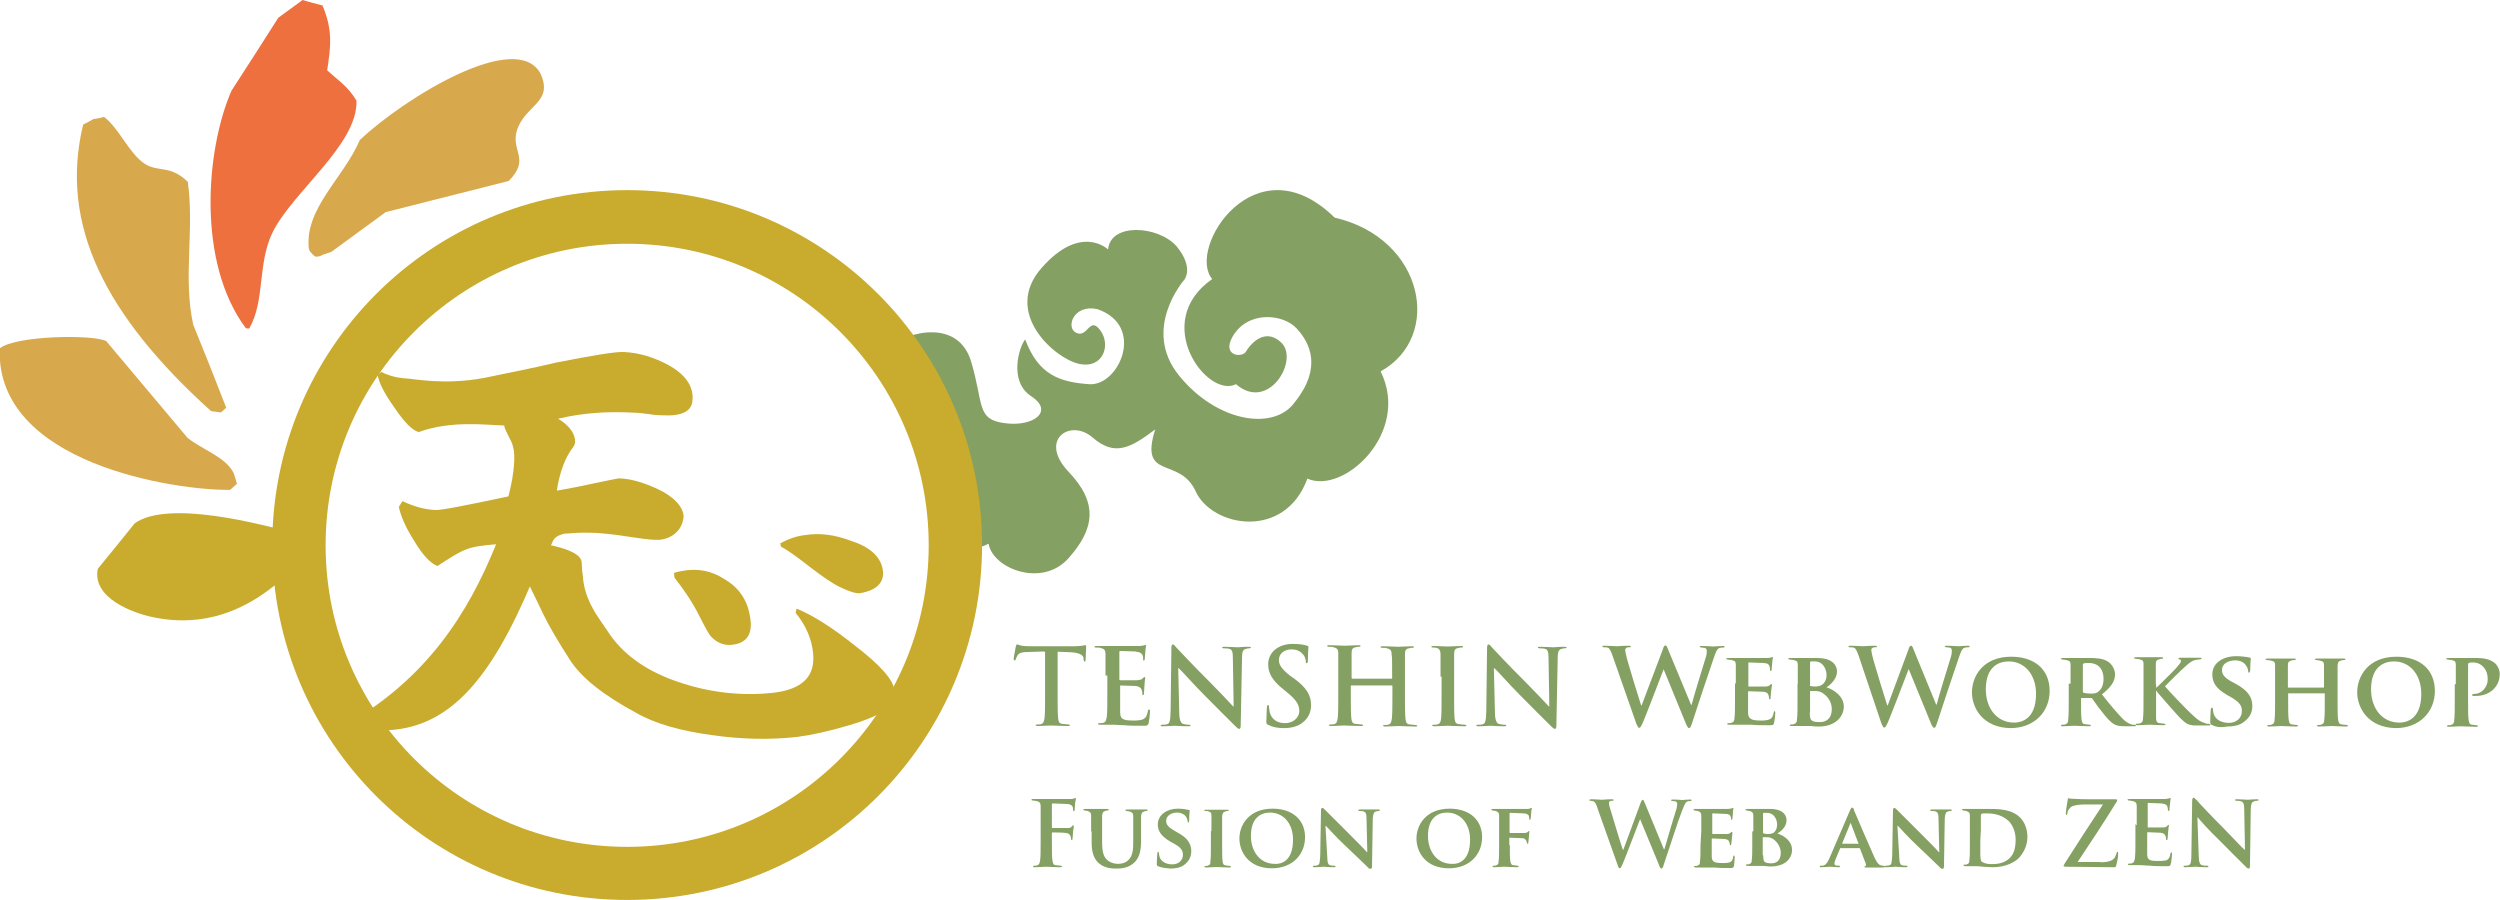 <?xml version="1.0" encoding="utf-8"?>
<!-- Generator: Adobe Illustrator 18.1.1, SVG Export Plug-In . SVG Version: 6.00 Build 0)  -->
<svg version="1.1" id="レイヤー_1" xmlns="http://www.w3.org/2000/svg" xmlns:xlink="http://www.w3.org/1999/xlink" x="0px"
	 y="0px" width="955.9px" height="344.3px" viewBox="5.2 44.7 955.9 344.3" enable-background="new 5.2 44.7 955.9 344.3"
	 xml:space="preserve">
<g>
	<path fill="#85A063" d="M404.4,293.8l-6.1,0.2c-2.3,0-3.3,0.3-4,1.2c-0.3,0.7-0.7,1.2-0.7,1.5s-0.2,0.5-0.5,0.5s-0.3-0.2-0.3-0.7
		c0-0.7,0.8-4.3,0.8-4.6c0.2-0.5,0.2-0.8,0.5-0.8s0.7,0.3,1.8,0.5c1.2,0.2,2.8,0.2,4.1,0.2h16.2c1.3,0,2.1-0.2,2.8-0.2
		c0.7-0.2,1-0.2,1.2-0.2c0.3,0,0.3,0.2,0.3,0.8c0,0.8-0.2,3.6-0.2,4.8c0,0.3-0.2,0.7-0.3,0.7c-0.3,0-0.3-0.2-0.5-0.8v-0.5
		c0-1-1.2-2.1-4.8-2.3l-5.1-0.2v16.7c0,3.8,0,6.9,0.2,8.8c0.2,1.2,0.3,2,1.7,2.1c0.5,0,1.5,0.2,2.1,0.2c0.5,0,0.7,0.2,0.7,0.3
		c0,0.3-0.3,0.3-0.8,0.3c-2.6,0-5.3-0.2-6.4-0.2c-1,0-3.5,0.2-5.1,0.2c-0.5,0-0.8-0.2-0.8-0.3c0-0.2,0.2-0.3,0.7-0.3
		c0.7,0,1.2,0,1.5-0.2c0.8-0.2,1-1,1.2-2.3c0.2-1.7,0.2-5,0.2-8.8v-16.5H404.4z"/>
	<path fill="#85A063" d="M427.9,303.4c0-6.3,0-7.3,0-8.6c0-1.3-0.3-2-1.8-2.3c-0.3-0.2-1-0.2-1.7-0.2c-0.5,0-0.7,0-0.7-0.3
		c0-0.3,0.3-0.3,0.8-0.3c1.2,0,2.3,0,3.3,0c1,0,2,0,2.6,0c1.3,0,9.4,0,10.3,0s1.5-0.2,1.8-0.2c0.2,0,0.5-0.2,0.7-0.2
		c0.2,0,0.2,0.2,0.2,0.3c0,0.3-0.2,0.8-0.3,2.6c0,0.3-0.2,2.1-0.2,2.6c0,0.2-0.2,0.5-0.3,0.5c-0.3,0-0.3-0.2-0.3-0.5
		c0-0.3,0-1-0.2-1.5c-0.3-0.7-0.7-1.2-2.8-1.5c-0.7,0-5-0.2-5.8-0.2c-0.2,0-0.3,0.2-0.3,0.3v10.4c0,0.3,0,0.5,0.3,0.5
		c0.8,0,5.6,0,6.6,0c1-0.2,1.7-0.2,2-0.7c0.3-0.3,0.5-0.5,0.7-0.5c0.2,0,0.3,0,0.3,0.3c0,0.2-0.2,0.8-0.3,3c0,0.8-0.2,2.5-0.2,2.8
		s0,0.8-0.3,0.8s-0.3-0.2-0.3-0.3c0-0.3,0-1-0.2-1.5c-0.2-0.8-0.8-1.5-2.3-1.7c-0.8,0-4.8-0.2-5.8-0.2c-0.2,0-0.2,0.2-0.2,0.3v3.3
		c0,1.3,0,5.1,0,6.3c0,2.8,0.7,3.5,5,3.5c1,0,2.8,0,3.8-0.5c1-0.5,1.5-1.3,1.8-3c0-0.5,0.2-0.7,0.5-0.7s0.3,0.3,0.3,0.7
		c0,1-0.3,3.6-0.5,4.5c-0.3,1-0.7,1-2.1,1c-3.1,0-5.3,0-7.1-0.2c-1.8,0-3-0.2-4.3-0.2c-0.5,0-1.3,0-2.3,0s-2,0-2.8,0
		c-0.5,0-0.8-0.2-0.8-0.3c0-0.2,0.2-0.3,0.7-0.3c0.7,0,1.2,0,1.5-0.2c0.8-0.2,1-1,1.2-2.3c0.2-1.7,0.2-5,0.2-8.8v-6.9H427.9z"/>
	<path fill="#85A063" d="M456.1,317c0,3.1,0.7,4.3,1.5,4.5c0.7,0.2,1.5,0.3,2.1,0.3c0.5,0,0.7,0,0.7,0.3c0,0.3-0.3,0.3-1,0.3
		c-2.6,0-4.3-0.2-5.1-0.2c-0.3,0-2.3,0.2-4.5,0.2c-0.5,0-0.8,0-0.8-0.3c0-0.2,0.2-0.3,0.7-0.3c0.5,0,1.3,0,1.8-0.2
		c1-0.3,1.2-1.5,1.3-5.1l0.3-24.1c0-0.8,0.2-1.3,0.5-1.3c0.5,0,0.8,0.5,1.5,1.3c0.5,0.5,6.8,7.3,12.7,13.1c2.8,2.8,8.3,8.6,8.9,9.3
		h0.2l-0.3-18.4c0-2.5-0.3-3.3-1.3-3.6c-0.7-0.2-1.7-0.2-2.1-0.2c-0.5,0-0.7-0.2-0.7-0.3c0-0.3,0.5-0.3,1-0.3c2.1,0,4.1,0.2,5,0.2
		c0.5,0,2-0.2,4-0.2c0.5,0,1,0,1,0.3c0,0.2-0.2,0.3-0.7,0.3c-0.3,0-0.7,0-1.2,0.2c-1.2,0.3-1.5,1.2-1.5,3.5l-0.5,25.8
		c0,0.8-0.2,1.3-0.5,1.3c-0.5,0-1-0.5-1.3-0.8c-2.6-2.5-7.8-7.8-12.1-12.1c-4.5-4.5-8.9-9.6-9.8-10.3h-0.2L456.1,317z"/>
	<path fill="#85A063" d="M490.2,321.9c-0.7-0.3-0.8-0.5-0.8-1.3c0-2.3,0.2-4.6,0.2-5.3c0-0.7,0.2-1,0.5-1s0.3,0.3,0.3,0.7
		c0,0.5,0.2,1.3,0.3,2.1c0.8,3,3.3,4.1,5.8,4.1c3.6,0,5.5-2.5,5.5-4.6c0-2-0.7-3.8-4-6.6l-1.8-1.5c-4.5-3.5-6.1-6.4-6.1-9.8
		c0-4.5,3.8-7.8,9.4-7.8c2.6,0,4.3,0.3,5.5,0.7c0.3,0,0.5,0.2,0.5,0.5c0,0.5-0.2,1.7-0.2,5c0,0.8-0.2,1.2-0.5,1.2
		c-0.3,0-0.3-0.2-0.3-0.7c0-0.3-0.2-1.7-1-2.6c-0.7-0.8-1.8-2-4.5-2c-3,0-4.8,1.8-4.8,4.1c0,1.8,1,3.3,4.3,6l1.2,0.8
		c5,3.6,6.8,6.6,6.8,10.4c0,2.3-0.8,5.1-3.8,7.1c-2,1.3-4.3,1.7-6.4,1.7C493.8,323.1,492,322.8,490.2,321.9z"/>
	<path fill="#85A063" d="M537.3,304.6c0.2,0,0.2,0,0.2-0.3v-0.8c0-6.3,0-7.3-0.2-8.6c0-1.3-0.3-2-1.8-2.3c-0.3-0.2-1-0.2-1.7-0.2
		c-0.5,0-0.7,0-0.7-0.3c0-0.3,0.3-0.3,0.8-0.3c2.1,0,4.8,0.2,6,0.2c1,0,3.6-0.2,5.1-0.2c0.5,0,0.8,0,0.8,0.3c0,0.3-0.2,0.3-0.7,0.3
		c-0.3,0-0.7,0-1.2,0.2c-1.2,0.2-1.5,0.8-1.5,2.3c0,1.3,0,2.5,0,8.6v7.3c0,3.8,0,6.9,0.2,8.8c0.2,1.2,0.3,2,1.7,2.1
		c0.5,0,1.5,0.2,2.1,0.2c0.5,0,0.7,0.2,0.7,0.3c0,0.3-0.3,0.3-0.8,0.3c-2.6,0-5.3-0.2-6.4-0.2c-1,0-3.5,0.2-5.1,0.2
		c-0.5,0-0.8-0.2-0.8-0.3s0.2-0.3,0.7-0.3c0.7,0,1.2,0,1.5-0.2c0.8-0.2,1-1,1.2-2.3c0.2-1.7,0.2-5,0.2-8.8v-3.6
		c0-0.2-0.2-0.2-0.2-0.2h-15.5c-0.2,0-0.2,0-0.2,0.2v3.6c0,3.8,0,6.9,0.2,8.8c0.2,1.2,0.3,2,1.7,2.1c0.5,0,1.5,0.2,2.1,0.2
		c0.5,0,0.7,0.2,0.7,0.3c0,0.3-0.3,0.3-0.8,0.3c-2.6,0-5.3-0.2-6.4-0.2c-1,0-3.5,0.2-5.1,0.2c-0.5,0-0.8-0.2-0.8-0.3
		c0-0.2,0.2-0.3,0.7-0.3c0.7,0,1.2,0,1.5-0.2c0.8-0.2,1-1,1.2-2.3c0.2-1.7,0.2-5,0.2-8.8v-7.3c0-6.3,0-7.3,0-8.6
		c0-1.3-0.3-2-1.8-2.3c-0.3-0.2-1-0.2-1.7-0.2c-0.5,0-0.7,0-0.7-0.3s0.3-0.3,0.8-0.3c2.1,0,4.8,0.2,6,0.2c1,0,3.6-0.2,5.1-0.2
		c0.5,0,0.8,0,0.8,0.3s-0.2,0.3-0.7,0.3c-0.3,0-0.7,0-1.2,0.2c-1.2,0.2-1.5,0.8-1.5,2.3c0,1.3,0,2.5,0,8.6v0.8
		c0,0.2,0.2,0.3,0.2,0.3h15.4V304.6z"/>
	<path fill="#85A063" d="M556,303.4c0-6.3,0-7.3,0-8.6c0-1.3-0.5-2.1-1.3-2.3c-0.5-0.2-1-0.2-1.5-0.2c-0.3,0-0.7,0-0.7-0.3
		c0-0.2,0.3-0.3,1-0.3c1.5,0,4.1,0.2,5.3,0.2c1,0,3.5-0.2,5-0.2c0.5,0,0.8,0,0.8,0.3c0,0.3-0.2,0.3-0.7,0.3c-0.5,0-0.7,0-1.2,0.2
		c-1.2,0.2-1.5,0.8-1.5,2.3c0,1.3,0,2.5,0,8.6v7.3c0,4,0,7.3,0.2,8.9c0.2,1.2,0.3,1.8,1.7,2c0.5,0,1.5,0.2,2.1,0.2
		c0.5,0,0.7,0.2,0.7,0.3c0,0.3-0.3,0.3-0.8,0.3c-2.6,0-5.3-0.2-6.4-0.2c-1,0-3.5,0.2-5.1,0.2c-0.5,0-0.8-0.2-0.8-0.3
		c0-0.2,0.2-0.3,0.7-0.3c0.7,0,1.2,0,1.5-0.2c0.8-0.2,1-0.8,1.2-2c0.2-1.7,0.2-5,0.2-8.9v-7.3H556z"/>
	<path fill="#85A063" d="M576.8,317c0,3.1,0.7,4.3,1.5,4.5c0.7,0.2,1.5,0.3,2.1,0.3c0.5,0,0.7,0,0.7,0.3c0,0.3-0.3,0.3-1,0.3
		c-2.6,0-4.3-0.2-5.1-0.2c-0.3,0-2.3,0.2-4.5,0.2c-0.5,0-0.8,0-0.8-0.3c0-0.2,0.2-0.3,0.7-0.3c0.5,0,1.3,0,1.8-0.2
		c1-0.3,1.2-1.5,1.3-5.1l0.3-24.1c0-0.8,0.2-1.3,0.5-1.3c0.5,0,0.8,0.5,1.5,1.3c0.5,0.5,6.8,7.3,12.7,13.1c2.8,2.8,8.3,8.6,8.9,9.3
		h0.2l-0.3-18.4c0-2.5-0.3-3.3-1.3-3.6c-0.7-0.2-1.7-0.2-2.1-0.2s-0.7-0.2-0.7-0.3c0-0.3,0.5-0.3,1-0.3c2.1,0,4.1,0.2,5,0.2
		c0.5,0,2-0.2,4-0.2c0.5,0,1,0,1,0.3c0,0.2-0.2,0.3-0.7,0.3c-0.3,0-0.7,0-1.2,0.2c-1.2,0.3-1.5,1.2-1.5,3.5l-0.5,25.8
		c0,0.8-0.2,1.3-0.5,1.3c-0.5,0-1-0.5-1.3-0.8c-2.6-2.5-7.8-7.8-12.1-12.1c-4.5-4.5-8.9-9.6-9.8-10.3h-0.2L576.8,317z"/>
	<path fill="#85A063" d="M621.8,295.5c-0.5-1.5-1-2.5-1.5-3c-0.5-0.3-1.3-0.3-1.7-0.3c-0.3,0-0.7,0-0.7-0.3s0.3-0.3,0.8-0.3
		c2.1,0,4.3,0.2,4.8,0.2c0.3,0,2.1-0.2,4.5-0.2c0.5,0,0.8,0.2,0.8,0.3c0,0.3-0.3,0.3-0.7,0.3s-0.7,0-1,0.2c-0.3,0.2-0.5,0.5-0.5,0.8
		c0,0.5,0.3,2,0.8,3.8c0.7,2.6,4.5,15,5.3,17.4h0.2L641,293c0.3-1.2,0.7-1.5,1-1.5c0.5,0,0.7,0.7,1.2,2l8.6,20.7h0.2
		c0.7-2.8,4-13.6,5.5-18.4c0.3-1,0.3-1.8,0.3-2.3c0-0.7-0.3-1.2-2-1.2c-0.3,0-0.7-0.2-0.7-0.3c0-0.3,0.3-0.3,1-0.3
		c2.1,0,3.8,0.2,4.3,0.2c0.3,0,2-0.2,3.5-0.2c0.5,0,0.7,0,0.7,0.3s-0.2,0.3-0.5,0.3s-1,0-1.5,0.2c-1,0.3-1.5,2-2.3,4.3
		c-1.8,5.1-6.1,18.2-8.1,24.3c-0.5,1.5-0.7,2-1.2,2c-0.3,0-0.7-0.5-1.3-2l-8.4-20.5l0,0c-0.8,2.1-6.3,16.5-7.9,20.3
		c-0.8,1.7-1,2.1-1.5,2.1c-0.3,0-0.5-0.5-1-1.5L621.8,295.5z"/>
	<path fill="#85A063" d="M668.9,306.2c0-5.3,0-6.3,0-7.3c0-1.2-0.3-1.5-1.5-1.8c-0.3,0-0.8-0.2-1.5-0.2c-0.3,0-0.7-0.2-0.7-0.3
		c0-0.2,0.3-0.3,0.8-0.3c1.8,0,4.1,0,5.1,0c1.2,0,9.1,0,9.8,0s1.2-0.2,1.5-0.2c0.2,0,0.3-0.2,0.5-0.2c0.2,0,0.2,0.2,0.2,0.3
		c0,0.2-0.2,0.7-0.3,2.3c0,0.3-0.2,1.8-0.2,2.3c0,0.2-0.2,0.5-0.3,0.5c-0.2,0-0.3-0.2-0.3-0.5c0-0.2,0-0.8-0.2-1.3
		c-0.3-0.7-0.5-1.2-2.3-1.3c-0.7,0-5-0.2-5.6-0.2c-0.2,0-0.2,0.2-0.2,0.3v8.6c0,0.2,0,0.3,0.2,0.3c0.8,0,5.5,0,6.3,0
		c0.8,0,1.3-0.2,1.7-0.5c0.3-0.2,0.3-0.5,0.5-0.5s0.3,0.2,0.3,0.3s0,0.8-0.3,2.5c0,0.7-0.2,2.1-0.2,2.3c0,0.3,0,0.8-0.3,0.8
		c-0.2,0-0.3-0.2-0.3-0.3c0-0.3,0-0.8-0.2-1.3c-0.2-0.7-0.7-1.2-2-1.3c-0.7,0-4.8-0.2-5.6-0.2c-0.2,0-0.2,0.2-0.2,0.3v2.8
		c0,1.2,0,4.1,0,5.1c0,2.3,1.2,3,4.8,3c1,0,2.5,0,3.5-0.5c0.8-0.3,1.3-1.2,1.5-2.6c0-0.3,0.2-0.5,0.3-0.5c0.3,0,0.3,0.5,0.3,0.8
		c0,0.8-0.3,3.1-0.5,3.8c-0.2,0.8-0.5,0.8-2,0.8c-2.6,0-4.8,0-6.6-0.2c-1.8,0-3.1,0-4.1,0c-0.3,0-1.2,0-2,0s-1.8,0-2.5,0
		c-0.5,0-0.7-0.2-0.7-0.3c0-0.2,0.2-0.3,0.5-0.3c0.5,0,1,0,1.3-0.2c0.7-0.2,1-0.8,1-1.8c0.2-1.5,0.2-4.1,0.2-7.4v-5.8H668.9z"/>
	<path fill="#85A063" d="M692.6,306.2c0-5.3,0-6.3,0-7.3c0-1.2-0.3-1.5-1.5-1.8c-0.3,0-0.8-0.2-1.5-0.2c-0.3,0-0.7-0.2-0.7-0.3
		c0-0.2,0.3-0.3,0.8-0.3c1.8,0,4.1,0,4.8,0c1.8,0,4.1,0,5.5,0c6.4,0,7.6,3.3,7.6,5.1c0,2.6-2,4.8-4,6.1c3,1,6.6,3.5,6.6,7.4
		c0,3.6-3,7.6-9.6,7.6c-0.3,0-1.7,0-2.8-0.2c-1.2,0-2.5,0-3.1,0c-0.3,0-1.2,0-2,0s-1.8,0-2.5,0c-0.5,0-0.7-0.2-0.7-0.3
		s0.2-0.3,0.5-0.3c0.5,0,1,0,1.3-0.2c0.7-0.2,1-0.8,1-1.8c0.2-1.5,0.2-4.1,0.2-7.4V306.2z M697.2,306.7c0,0.3,0.2,0.3,0.2,0.3
		c0.3,0,0.8,0.2,1.7,0.2c1.2,0,2.1-0.2,2.8-0.7c1-0.7,1.7-2,1.7-3.6c0-2.3-1.3-5.3-4.5-5.3c-0.5,0-1.2,0-1.5,0
		c-0.2,0-0.3,0.2-0.3,0.5V306.7z M697.2,317c0,2.3,0.2,3,1.3,3.5c1,0.3,1.8,0.3,2.6,0.3c2,0,4.5-1,4.5-5c0-1.7-0.7-4.3-3.5-6.1
		c-0.7-0.5-1.7-0.8-3.1-0.8h-1.5c-0.2,0-0.2,0-0.2,0.2v7.9H697.2z"/>
	<path fill="#85A063" d="M715.9,295.5c-0.5-1.5-1-2.5-1.5-3c-0.5-0.3-1.3-0.3-1.7-0.3s-0.7,0-0.7-0.3s0.3-0.3,0.8-0.3
		c2.1,0,4.3,0.2,4.8,0.2s2.1-0.2,4.5-0.2c0.5,0,0.8,0.2,0.8,0.3c0,0.3-0.3,0.3-0.7,0.3s-0.7,0-1,0.2s-0.5,0.5-0.5,0.8
		c0,0.5,0.3,2,0.8,3.8c0.7,2.6,4.5,15,5.3,17.4h0.2l7.9-21.3c0.3-1.2,0.7-1.5,1-1.5c0.5,0,0.7,0.7,1.2,2l8.4,20.5h0.2
		c0.7-2.8,4-13.6,5.5-18.4c0.3-1,0.3-1.8,0.3-2.3c0-0.7-0.3-1.2-2-1.2c-0.3,0-0.7-0.2-0.7-0.3c0-0.3,0.3-0.3,1-0.3
		c2.1,0,3.8,0.2,4.3,0.2c0.3,0,2-0.2,3.5-0.2c0.5,0,0.7,0,0.7,0.3s-0.2,0.3-0.5,0.3s-1,0-1.5,0.2c-1,0.3-1.5,2-2.3,4.3
		c-1.8,5.1-6.1,18.2-8.1,24.3c-0.5,1.5-0.7,2-1.2,2c-0.3,0-0.7-0.5-1.3-2l-8.4-20.5l0,0c-0.8,2.1-6.3,16.5-7.9,20.3
		c-0.8,1.7-1,2.1-1.5,2.1c-0.3,0-0.5-0.5-1-1.5L715.9,295.5z"/>
	<path fill="#85A063" d="M759.2,309.4c0-6,4.1-13.6,15-13.6c9.1,0,14.7,5,14.7,13.1c0,7.9-5.8,14.2-15,14.2
		C763.4,322.9,759.2,315.5,759.2,309.4z M783.7,310c0-7.6-4.6-12.4-10.4-12.4c-4,0-8.8,2.1-8.8,10.7c0,7.1,4.1,12.7,10.9,12.7
		C777.9,321,783.7,319.8,783.7,310z"/>
	<path fill="#85A063" d="M796.9,306.2c0-5.3,0-6.3,0-7.3c0-1.2-0.3-1.5-1.5-1.8c-0.3,0-0.8-0.2-1.5-0.2c-0.3,0-0.7-0.2-0.7-0.3
		c0-0.2,0.3-0.3,0.8-0.3c1.8,0,4.1,0,5,0c1.2,0,4.5,0,5.6,0c2.3,0,5,0.2,6.8,1.5c1,0.7,2.5,2.5,2.5,4.8c0,2.6-1.5,4.8-5,7.6
		c3.1,4,5.8,7.1,7.9,9.3c2,2,3.3,2.1,3.8,2.3c0.3,0,0.5,0,0.8,0s0.5,0.2,0.5,0.3c0,0.3-0.2,0.3-0.7,0.3h-3.5c-2,0-3-0.2-4-0.7
		c-1.5-0.8-3-2.5-5-5.1c-1.5-1.8-3-4.1-3.5-4.8c-0.2-0.2-0.3-0.2-0.7-0.2h-3.3c-0.2,0-0.3,0-0.3,0.3v0.5c0,3.3,0,6,0.2,7.4
		c0.2,1,0.3,1.7,1.3,1.8c0.5,0,1.3,0.2,1.8,0.2c0.3,0,0.5,0.2,0.5,0.3s-0.3,0.3-0.7,0.3c-2.1,0-5.1-0.2-5.6-0.2
		c-0.7,0-3,0.2-4.5,0.2c-0.5,0-0.7-0.2-0.7-0.3s0.2-0.3,0.5-0.3c0.5,0,1,0,1.3-0.2c0.7-0.2,1-0.8,1-1.8c0.2-1.5,0.2-4.1,0.2-7.4
		v-6.3H796.9z M801.6,308.9c0,0.3,0,0.5,0.3,0.7c0.8,0.2,1.8,0.3,2.8,0.3c1.5,0,2-0.2,2.5-0.5c1.2-0.8,2.3-2.3,2.3-5.1
		c0-5-3.3-6.1-5.5-6.1c-0.8,0-1.8,0-2.1,0.2c-0.2,0-0.3,0.2-0.3,0.5L801.6,308.9L801.6,308.9z"/>
	<path fill="#85A063" d="M829.7,307.7L829.7,307.7c1.3-1.3,6.6-6.4,7.6-7.6c1-1.2,1.8-2,1.8-2.6c0-0.3-0.2-0.7-0.5-0.7
		c-0.3,0-0.5-0.2-0.5-0.3s0.2-0.3,0.5-0.3c0.8,0,2.8,0,3.6,0c1.2,0,3.1,0,4.1,0c0.3,0,0.7,0,0.7,0.3c0,0.2-0.2,0.3-0.5,0.3
		c-0.5,0-1.5,0.2-2.1,0.3c-1.2,0.3-2.3,1.2-3.8,2.6c-1.2,1-6.4,6.1-7.6,7.4c1.3,1.7,8.3,8.9,9.8,10.3c1.7,1.5,3,3,5,3.6
		c1,0.5,1.8,0.5,2.1,0.5c0.3,0,0.5,0.2,0.5,0.3s-0.2,0.3-0.8,0.3h-3.1c-1,0-1.7,0-2.5,0c-2-0.2-3.1-0.8-4.6-2.3
		c-1.5-1.3-8.4-9.4-9.3-10.4l-0.3-0.5h-0.2v3.1c0,3.1,0,6,0,7.4c0,1,0.3,1.7,1.3,1.8c0.5,0,1.3,0.2,1.8,0.2c0.3,0,0.5,0.2,0.5,0.3
		c0,0.2-0.3,0.3-0.7,0.3c-2,0-4.6-0.2-5.5-0.2s-3.1,0.2-4.5,0.2c-0.5,0-0.7-0.2-0.7-0.3c0-0.2,0.2-0.3,0.5-0.3c0.5,0,1,0,1.3-0.2
		c0.7-0.2,1-0.8,1-1.8c0.2-1.5,0.2-4.1,0.2-7.4v-6.1c0-5.3,0-6.3,0-7.3c0-1.2-0.3-1.5-1.5-1.8c-0.3,0-0.8-0.2-1.5-0.2
		c-0.3,0-0.7-0.2-0.7-0.3c0-0.2,0.3-0.3,0.8-0.3c1.8,0,4.1,0,5,0s3.5,0,4.6,0c0.5,0,0.8,0,0.8,0.3c0,0.2-0.2,0.3-0.5,0.3
		s-0.5,0-1,0.2c-1,0.2-1.3,0.7-1.3,1.8c0,1.2,0,2.1,0,7.3L829.7,307.7L829.7,307.7z"/>
	<path fill="#85A063" d="M851,321.9c-0.5-0.2-0.7-0.3-0.7-1.2c0-1.8,0.2-4,0.2-4.6c0-0.5,0.2-0.8,0.5-0.8c0.3,0,0.3,0.3,0.3,0.5
		c0,0.5,0.2,1.2,0.3,1.8c0.8,2.6,3.5,3.5,5.8,3.5c3.1,0,5-2,5-4.5c0-1.5-0.3-3-3.6-5l-2.1-1.2c-4.3-2.5-5.6-4.8-5.6-7.9
		c0-4.3,4.1-6.9,9.1-6.9c2.3,0,4.1,0.3,5.1,0.5c0.3,0,0.5,0.2,0.5,0.5c0,0.5-0.2,1.5-0.2,4.1c0,0.7-0.2,1.2-0.5,1.2
		c-0.2,0-0.3-0.2-0.3-0.7c0-0.3-0.2-1.3-1-2.3c-0.5-0.7-1.7-1.7-4-1.7c-2.6,0-5,1.3-5,3.6c0,1.5,0.5,2.8,3.8,4.6l1.5,0.8
		c4.8,2.6,6.3,5.3,6.3,8.4c0,2.6-1,4.6-3.6,6.4c-1.7,1.2-4.1,1.5-6,1.5C854.8,322.9,852.5,322.8,851,321.9z"/>
	<path fill="#85A063" d="M893.6,307.6c0,0,0.2,0,0.2-0.2v-0.7c0-5.3,0-6.6,0-7.6c0-1.2-0.3-1.5-1.5-1.8c-0.3,0-0.8-0.2-1.3-0.2
		c-0.3,0-0.7-0.2-0.7-0.3c0-0.2,0.2-0.3,0.8-0.3c2,0,4.5,0,5.5,0c0.8,0,3.3,0,4.6,0c0.5,0,0.8,0,0.8,0.3c0,0.2-0.2,0.3-0.7,0.3
		c-0.3,0-0.7,0-1,0.2c-1,0.2-1.2,0.7-1.3,1.8c0,1.2,0,2.1,0,7.3v6.1c0,3.1,0,6,0.2,7.4c0.2,1,0.3,1.7,1.5,1.8c0.5,0,1.3,0.2,1.8,0.2
		c0.3,0,0.5,0.2,0.5,0.3s-0.3,0.3-0.7,0.3c-2.3,0-4.6-0.2-5.6-0.2c-0.8,0-3.3,0.2-4.8,0.2c-0.5,0-0.8-0.2-0.8-0.3s0.2-0.3,0.5-0.3
		c0.5,0,1,0,1.3-0.2c0.7-0.2,1-0.8,1-1.8c0.2-1.5,0.2-4.1,0.2-7.3V310c0-0.2-0.2-0.2-0.2-0.2h-13.6c-0.2,0-0.2,0-0.2,0.2v2.6
		c0,3.1,0,5.8,0.2,7.3c0.2,1,0.3,1.7,1.3,1.8c0.5,0,1.3,0.2,1.8,0.2c0.3,0,0.5,0.2,0.5,0.3s-0.3,0.3-0.7,0.3c-2.3,0-4.8-0.2-5.8-0.2
		c-0.8,0-3.1,0.2-4.6,0.2c-0.5,0-0.7-0.2-0.7-0.3s0.2-0.3,0.5-0.3c0.5,0,1,0,1.3-0.2c0.7-0.2,1-0.8,1-1.8c0.2-1.5,0.2-4.1,0.2-7.4
		v-6.1c0-5.3,0-6.3,0-7.3c0-1.2-0.3-1.5-1.5-1.8c-0.3,0-0.8-0.2-1.5-0.2c-0.3,0-0.7-0.2-0.7-0.3c0-0.2,0.3-0.3,0.8-0.3
		c2,0,4.3,0,5.3,0c0.8,0,3.3,0,4.8,0c0.5,0,0.7,0,0.7,0.3c0,0.2-0.2,0.3-0.7,0.3c-0.3,0-0.7,0-1,0.2c-1,0.2-1.3,0.7-1.3,1.8
		s0,2.3,0,7.6v0.7c0,0.2,0.2,0.2,0.2,0.2H893.6z"/>
	<path fill="#85A063" d="M906.5,309.4c0-6,4.1-13.6,15-13.6c9.1,0,14.7,5,14.7,13.1c0,7.9-5.8,14.2-15,14.2
		C910.8,322.9,906.5,315.5,906.5,309.4z M931,310c0-7.6-4.6-12.4-10.4-12.4c-4,0-8.8,2.1-8.8,10.7c0,7.1,4.1,12.7,10.9,12.7
		C925.2,321,931,319.8,931,310z"/>
	<path fill="#85A063" d="M944.2,306.2c0-5.3,0-6.3,0-7.3c0-1.2-0.3-1.5-1.5-1.8c-0.3,0-0.8-0.2-1.5-0.2c-0.3,0-0.7-0.2-0.7-0.3
		c0-0.2,0.3-0.3,0.8-0.3c1.8,0,4.1,0,5.1,0c1.5,0,4.3,0,6,0c4.5,0,6.1,1.5,6.8,2c0.8,0.7,1.8,2.3,1.8,4.1c0,5-4,8.4-9.1,8.4
		c-0.2,0-0.8,0-1,0c-0.2,0-0.5-0.2-0.5-0.3c0-0.3,0.3-0.5,1.2-0.5c2,0,4.8-2.1,4.8-5.6c0-1.2-0.2-3.5-2.1-5.1
		c-1.3-1.2-2.8-1.3-3.6-1.3c-0.5,0-1.2,0-1.5,0.2c-0.2,0-0.3,0.3-0.3,0.7v13.7c0,3.1,0,6,0.2,7.4c0.2,1,0.3,1.7,1.3,1.8
		c0.5,0,1.3,0.2,1.8,0.2c0.3,0,0.5,0.2,0.5,0.3s-0.3,0.3-0.7,0.3c-2.5,0-5-0.2-6-0.2c-0.8,0-3.1,0.2-4.5,0.2c-0.5,0-0.7-0.2-0.7-0.3
		s0.2-0.3,0.5-0.3c0.5,0,1,0,1.3-0.2c0.7-0.2,1-0.8,1-1.8c0.2-1.5,0.2-4.1,0.2-7.4v-6.3H944.2z"/>
</g>
<g>
	<path fill="#85A063" d="M407.4,366.4c0,3.3,0,6,0.2,7.3c0.2,1,0.3,1.8,1.3,1.8c0.5,0,1.2,0.2,1.7,0.2s0.7,0.2,0.7,0.3
		s-0.2,0.3-0.8,0.3c-2.1,0-4.3-0.2-5.3-0.2s-3,0.2-4.3,0.2c-0.5,0-0.7,0-0.7-0.3c0-0.2,0.2-0.3,0.5-0.3c0.5,0,1,0,1.2-0.2
		c0.7-0.2,0.8-0.8,1-1.8c0.2-1.5,0.2-4,0.2-7.3v-6.1c0-5.3,0-6.1,0-7.3c0-1.2-0.3-1.7-1.5-2c-0.3,0-0.8-0.2-1.3-0.2
		c-0.3,0-0.7,0-0.7-0.3s0.3-0.3,0.8-0.3c0.8,0,1.8,0,2.8,0c0.8,0,1.7,0,2.1,0c1.3,0,8.3,0,9.1,0c0.7,0,1,0,1.5-0.2
		c0.2,0,0.3-0.2,0.5-0.2s0.2,0.2,0.2,0.3c0,0.2-0.2,0.7-0.3,1.5c0,0.3-0.2,2.3-0.2,2.8c0,0.3-0.2,0.5-0.3,0.5s-0.3-0.2-0.3-0.5
		s0-0.8-0.2-1.3c-0.2-0.5-1-1-2.3-1l-5.3-0.2c-0.2,0-0.3,0.2-0.3,0.5v8.6c0,0.2,0,0.3,0.2,0.3h4.5c0.7,0,1,0,1.5,0
		c0.7,0,1.2-0.2,1.5-0.7c0.2-0.2,0.2-0.3,0.5-0.3c0.2,0,0.2,0.2,0.2,0.3c0,0.2-0.2,1-0.3,2.1c0,0.7-0.2,2.3-0.2,2.5
		c0,0.3,0,0.7-0.3,0.7c-0.2,0-0.3-0.2-0.3-0.5c0-0.2,0-0.7-0.2-1c-0.2-0.5-0.7-1.2-1.8-1.2c-0.8-0.2-4.5-0.2-5.1-0.2
		c-0.2,0-0.2,0-0.2,0.3v2.8L407.4,366.4L407.4,366.4z"/>
	<path fill="#85A063" d="M422.4,362.6c0-4.5,0-5.3,0-6.1c0-1-0.3-1.3-1.3-1.7c-0.2,0-0.8-0.2-1.2-0.2s-0.5-0.2-0.5-0.3
		c0-0.2,0.2-0.3,0.7-0.3c1.7,0,3.6,0,4.5,0c0.8,0,2.8,0,3.8,0c0.5,0,0.7,0,0.7,0.3c0,0.3-0.2,0.3-0.5,0.3s-0.5,0-0.8,0.2
		c-0.8,0.2-1,0.5-1.2,1.7c0,1,0,1.8,0,6.1v4.1c0,4.3,0.8,6,2.3,7.1c1.3,1,2.8,1.2,3.8,1.2c1.3,0,2.8-0.3,4-1.5
		c1.7-1.7,1.8-4.1,1.8-7.1v-3.6c0-4.5,0-5.3,0-6.1c0-1-0.3-1.3-1.3-1.7c-0.2,0-0.8-0.2-1.2-0.2s-0.5-0.2-0.5-0.3s0.2-0.3,0.7-0.3
		c1.5,0,3.6,0,3.6,0c0.3,0,2.3,0,3.5,0c0.3,0,0.7,0,0.7,0.3s-0.2,0.3-0.5,0.3s-0.5,0-0.8,0.2c-0.8,0.2-1,0.5-1.2,1.7
		c0,1,0,1.8,0,6.1v3.1c0,3.3-0.3,6.6-2.8,8.8c-2.1,1.8-4.5,2.1-6.4,2.1c-1.7,0-4.6,0-6.9-2c-1.5-1.3-2.8-3.5-2.8-7.8V362.6
		L422.4,362.6z"/>
	<path fill="#85A063" d="M448.2,376c-0.5-0.2-0.7-0.3-0.7-1c0-1.7,0.2-3.5,0.2-3.8c0-0.5,0.2-0.8,0.3-0.8c0.3,0,0.3,0.3,0.3,0.5
		c0,0.3,0.2,1,0.3,1.5c0.7,2.1,3,2.8,4.8,2.8c2.6,0,4.1-1.7,4.1-3.6c0-1.3-0.3-2.5-3-4.1l-1.8-1c-3.6-2.1-4.8-4.1-4.8-6.6
		c0-3.6,3.5-6,7.6-6c2,0,3.5,0.3,4.3,0.5c0.3,0,0.3,0.2,0.3,0.3c0,0.3-0.2,1.2-0.2,3.5c0,0.7-0.2,1-0.3,1c-0.2,0-0.3-0.2-0.3-0.5
		c0-0.3-0.2-1.2-0.8-2c-0.5-0.5-1.5-1.3-3.3-1.3c-2.1,0-4.1,1.2-4.1,3.1c0,1.3,0.5,2.3,3.1,3.8l1.2,0.7c4,2.1,5.3,4.5,5.3,7.1
		c0,2.1-0.8,4-3,5.5c-1.5,1-3.5,1.2-5.1,1.2C451.3,376.7,449.5,376.5,448.2,376z"/>
	<path fill="#85A063" d="M468.4,362.6c0-4.5,0-5.3,0-6.1c0-1-0.3-1.3-1-1.5c-0.3-0.2-0.7-0.2-1.2-0.2c-0.3,0-0.5,0-0.5-0.3
		c0-0.2,0.2-0.2,0.7-0.2c1.2,0,3.1,0,4.1,0c0.8,0,2.6,0,3.8,0c0.3,0,0.7,0,0.7,0.2c0,0.3-0.2,0.3-0.5,0.3c-0.3,0-0.5,0-0.8,0.2
		c-0.8,0.2-1,0.5-1.2,1.7c0,1,0,1.8,0,6.1v5.1c0,2.8,0,5.1,0.2,6.4c0.2,0.8,0.3,1.2,1.2,1.3c0.3,0,1.2,0.2,1.5,0.2
		c0.3,0,0.5,0.2,0.5,0.3c0,0.2-0.2,0.3-0.7,0.3c-2,0-4.1-0.2-4.8-0.2s-2.8,0.2-4,0.2c-0.3,0-0.7-0.2-0.7-0.3c0-0.2,0.2-0.3,0.5-0.3
		c0.5,0,0.8,0,1-0.2c0.7-0.2,0.8-0.5,0.8-1.5c0.2-1.2,0.2-3.5,0.2-6.3v-5.3H468.4z"/>
	<path fill="#85A063" d="M479.1,365.3c0-5,3.5-11.4,12.7-11.4c7.6,0,12.4,4.3,12.4,10.9c0,6.6-4.8,11.9-12.7,11.9
		C482.6,376.7,479.1,370.4,479.1,365.3z M499.6,365.8c0-6.4-3.8-10.4-8.8-10.4c-3.3,0-7.3,1.8-7.3,8.9c0,6,3.5,10.7,9.1,10.7
		C494.8,375.2,499.6,374.2,499.6,365.8z"/>
	<path fill="#85A063" d="M512.7,372.4c0,2.3,0.5,3,1,3.1c0.5,0.2,1.2,0.2,1.7,0.2c0.3,0,0.5,0.2,0.5,0.3s-0.3,0.3-0.7,0.3
		c-2,0-3.3-0.2-4-0.2c-0.3,0-1.7,0.2-3.3,0.2c-0.3,0-0.7,0-0.7-0.3c0-0.2,0.2-0.3,0.5-0.3c0.5,0,1,0,1.3-0.2c0.8-0.2,0.8-1,1-3.5
		l0.3-17.4c0-0.7,0.2-1,0.5-1c0.3,0,0.8,0.5,1.3,1c0.3,0.3,5,5,9.3,9.3c2,2,6.1,6.1,6.4,6.6h0.2l-0.3-12.9c0-1.8-0.3-2.3-1-2.6
		c-0.5-0.2-1.2-0.2-1.7-0.2c-0.3,0-0.5-0.2-0.5-0.3s0.3-0.3,0.8-0.3c1.7,0,3.1,0,3.8,0c0.3,0,1.5,0,3,0c0.3,0,0.7,0,0.7,0.3
		c0,0.2-0.2,0.3-0.5,0.3c-0.3,0-0.5,0-1,0.2c-0.8,0.2-1,0.8-1.2,2.5l-0.3,18.4c0,0.7-0.2,1-0.5,1c-0.5,0-1-0.3-1.2-0.7
		c-1.8-1.8-5.6-5.3-8.8-8.4c-3.3-3.1-6.4-6.6-7.1-7.3h-0.2L512.7,372.4z"/>
	<path fill="#85A063" d="M546.8,365.3c0-5,3.5-11.4,12.7-11.4c7.6,0,12.4,4.3,12.4,10.9c0,6.6-4.8,11.9-12.7,11.9
		C550.2,376.7,546.8,370.4,546.8,365.3z M567.3,365.8c0-6.4-3.8-10.4-8.8-10.4c-3.3,0-7.3,1.8-7.3,8.9c0,6,3.5,10.7,9.1,10.7
		C562.5,375.2,567.3,374.2,567.3,365.8z"/>
	<path fill="#85A063" d="M582.5,367.9c0,2.8,0,4.8,0.2,6.1c0.2,0.8,0.3,1.5,1.2,1.5c0.3,0,1,0.2,1.5,0.2c0.3,0,0.5,0.2,0.5,0.3
		s-0.2,0.3-0.7,0.3c-2,0-4-0.2-4.8-0.2s-2.6,0.2-3.8,0.2c-0.3,0-0.7,0-0.7-0.3c0-0.2,0.2-0.3,0.5-0.3c0.5,0,0.8,0,1-0.2
		c0.7-0.2,0.8-0.7,0.8-1.5c0.2-1.2,0.2-3.5,0.2-6.3v-5.1c0-4.5,0-5.3,0-6.1c0-1-0.3-1.3-1.3-1.7c-0.2,0-0.8-0.2-1.2-0.2
		c-0.3,0-0.5-0.2-0.5-0.3c0-0.2,0.2-0.3,0.7-0.3c1.5,0,3.5,0,4.3,0c1.2,0,7.9,0,8.6,0c0.5,0,1,0,1.2-0.2c0.2,0,0.3-0.2,0.5-0.2
		c0.2,0,0.2,0.2,0.2,0.3c0,0.2-0.2,0.5-0.2,1.3c0,0.3-0.2,2-0.2,2.3c0,0.2-0.2,0.7-0.3,0.7c-0.2,0-0.3-0.2-0.3-0.5
		c0-0.2,0-0.7-0.2-1.2c-0.2-0.3-0.8-0.8-2-0.8l-5-0.2c-0.2,0-0.3,0-0.3,0.3v7.1c0,0.2,0,0.3,0.2,0.3h4.3c0.5,0,1,0,1.3,0
		c0.5,0,1-0.2,1.3-0.5c0.2-0.2,0.2-0.3,0.3-0.3s0.2,0.2,0.2,0.3s-0.2,1-0.2,1.8c0,0.7-0.2,2-0.2,2.1s0,0.7-0.3,0.7
		c-0.2,0-0.3-0.2-0.3-0.3c0-0.2,0-0.5-0.2-0.8s-0.5-1-1.5-1c-0.8,0-4.3-0.2-4.8-0.2c-0.2,0-0.2,0-0.2,0.2v2.5L582.5,367.9
		L582.5,367.9z"/>
	<path fill="#85A063" d="M616,353.7c-0.3-1.3-0.8-2.1-1.3-2.5c-0.3-0.2-1-0.3-1.3-0.3s-0.5,0-0.5-0.3c0-0.2,0.3-0.3,0.8-0.3
		c1.8,0,3.6,0.2,4,0.2c0.3,0,1.8-0.2,3.8-0.2c0.5,0,0.7,0.2,0.7,0.3c0,0.3-0.3,0.3-0.7,0.3c-0.3,0-0.7,0-0.8,0.2
		c-0.3,0.2-0.3,0.3-0.3,0.8c0,0.5,0.3,1.7,0.8,3.1c0.7,2.3,3.8,12.7,4.5,14.6h0.2l6.6-17.9c0.3-1,0.7-1.2,0.8-1.2
		c0.3,0,0.5,0.5,1,1.7l7.1,17.2h0.2c0.7-2.3,3.3-11.4,4.6-15.4c0.2-0.8,0.3-1.5,0.3-2s-0.3-1-1.7-1c-0.3,0-0.7-0.2-0.7-0.3
		c0-0.2,0.3-0.3,0.8-0.3c1.8,0,3.3,0.2,3.6,0.2c0.2,0,1.7-0.2,2.8-0.2c0.3,0,0.7,0,0.7,0.3c0,0.2-0.2,0.3-0.5,0.3
		c-0.3,0-0.8,0-1.2,0.2c-0.8,0.3-1.2,1.7-2,3.6c-1.7,4.3-5.1,15.2-6.9,20.3c-0.3,1.2-0.5,1.7-1,1.7c-0.3,0-0.5-0.3-1-1.7l-7.1-17.2
		l0,0c-0.7,1.8-5.3,13.9-6.6,17c-0.7,1.5-0.8,1.8-1.2,1.8c-0.3,0-0.5-0.3-0.8-1.3L616,353.7z"/>
	<path fill="#85A063" d="M655.7,362.6c0-4.5,0-5.3,0-6.1c0-1-0.3-1.3-1.3-1.7c-0.2,0-0.8-0.2-1.2-0.2c-0.3,0-0.5-0.2-0.5-0.3
		c0-0.2,0.2-0.3,0.7-0.3c1.7,0,3.5,0,4.3,0c1,0,7.6,0,8.3,0c0.5,0,1-0.2,1.3-0.2c0.2,0,0.3-0.2,0.5-0.2c0.2,0,0.2,0.2,0.2,0.3
		c0,0.2-0.2,0.5-0.2,1.8c0,0.3-0.2,1.7-0.2,2c0,0.2-0.2,0.5-0.3,0.5c-0.2,0-0.2-0.2-0.2-0.3s0-0.7-0.2-1c-0.2-0.5-0.5-1-2-1
		c-0.5,0-4.1-0.2-4.8-0.2c-0.2,0-0.2,0.2-0.2,0.3v7.3c0,0.2,0,0.3,0.2,0.3c0.7,0,4.6,0,5.3,0c0.7,0,1.2-0.2,1.5-0.5
		c0.2-0.2,0.3-0.3,0.5-0.3c0.2,0,0.2,0.2,0.2,0.3c0,0.2,0,0.7-0.2,2.1c0,0.7-0.2,1.8-0.2,2c0,0.2,0,0.7-0.3,0.7
		c-0.2,0-0.3-0.2-0.3-0.2c0-0.3,0-0.7-0.2-1c-0.2-0.7-0.5-1-1.7-1.2c-0.5,0-4-0.2-4.8-0.2c-0.2,0-0.2,0.2-0.2,0.3v2.3
		c0,1,0,3.5,0,4.3c0,2,1,2.5,4.1,2.5c0.8,0,2,0,2.8-0.3s1.2-1,1.3-2.1c0-0.3,0.2-0.5,0.3-0.5s0.3,0.3,0.3,0.7c0,0.7-0.2,2.6-0.3,3.3
		c-0.2,0.8-0.5,0.8-1.7,0.8c-2.3,0-4.1,0-5.6-0.2c-1.5,0-2.6,0-3.5,0c-0.3,0-1,0-1.7,0s-1.5,0-2.1,0c-0.3,0-0.7-0.2-0.7-0.3
		c0-0.2,0.2-0.3,0.5-0.3c0.5,0,0.8,0,1-0.2c0.7-0.2,0.8-0.7,0.8-1.5c0.2-1.2,0.2-3.5,0.2-6.3L655.7,362.6L655.7,362.6z"/>
	<path fill="#85A063" d="M675.6,362.6c0-4.5,0-5.3,0-6.1c0-1-0.3-1.3-1.3-1.7c-0.2,0-0.8-0.2-1.2-0.2c-0.3,0-0.5-0.2-0.5-0.3
		c0-0.2,0.2-0.3,0.7-0.3c1.7,0,3.5,0,4.1,0c1.5,0,3.5,0,4.5,0c5.5,0,6.4,2.8,6.4,4.3c0,2.3-1.7,4-3.5,5.1c2.5,0.8,5.6,2.8,5.6,6.3
		c0,3.1-2.5,6.3-8.1,6.3c-0.3,0-1.3,0-2.5-0.2c-1,0-2.1,0-2.6,0c-0.3,0-1,0-1.7,0s-1.5,0-2.1,0c-0.3,0-0.7-0.2-0.7-0.3
		c0-0.2,0.2-0.3,0.5-0.3c0.5,0,0.8,0,1-0.2c0.7-0.2,0.8-0.7,0.8-1.5c0.2-1.2,0.2-3.5,0.2-6.3v-4.6L675.6,362.6L675.6,362.6z
		 M679.4,363.1c0,0.2,0.2,0.3,0.2,0.3c0.3,0,0.7,0.2,1.5,0.2c1,0,1.8-0.2,2.3-0.5c0.8-0.7,1.3-1.7,1.3-3.1c0-2-1.2-4.5-3.8-4.5
		c-0.3,0-1,0-1.3,0c-0.2,0-0.3,0.2-0.3,0.5v7.1H679.4z M679.4,371.7c0,2,0.2,2.5,1,2.8c0.8,0.3,1.5,0.3,2.1,0.3
		c1.7,0,3.6-0.8,3.6-4.1c0-1.3-0.7-3.6-2.8-5.1c-0.7-0.5-1.5-0.8-2.6-0.8h-1.3c-0.2,0-0.2,0-0.2,0.2v6.8L679.4,371.7L679.4,371.7z"
		/>
	<path fill="#85A063" d="M709.1,368.9c-0.2,0-0.2,0-0.3,0.2l-1.7,4c-0.3,0.7-0.5,1.5-0.5,1.8c0,0.5,0.3,0.8,1.2,0.8h0.5
		c0.3,0,0.5,0.2,0.5,0.3s-0.2,0.3-0.5,0.3c-1,0-2.5-0.2-3.3-0.2c-0.3,0-2,0.2-3.5,0.2c-0.3,0-0.5,0-0.5-0.3c0-0.2,0.2-0.3,0.3-0.3
		c0.3,0,0.7,0,0.8,0c1.3-0.2,1.8-1.2,2.5-2.6l7.9-18.4c0.3-0.8,0.7-1.2,0.8-1.2c0.5,0,0.7,0.3,0.8,1c0.7,1.7,5.8,13.6,7.8,18
		c1.2,2.6,2,3,2.6,3.1c0.5,0,0.8,0.2,1.2,0.2s0.3,0.2,0.3,0.3c0,0.2-0.2,0.3-1.3,0.3c-1,0-3.3,0-5.8,0c-0.5,0-0.8,0-0.8-0.2
		c0-0.2,0-0.3,0.3-0.3c0.2,0,0.3-0.3,0.3-0.7l-2.3-6c0-0.2-0.2-0.2-0.3-0.2h-7.1L709.1,368.9L709.1,368.9z M715.6,367.4
		c0.2,0,0.2,0,0.2-0.2l-2.8-7.4c0-0.2,0-0.3-0.2-0.3s-0.2,0.2-0.2,0.3l-3,7.3c0,0.2,0,0.2,0.2,0.2h5.8V367.4z"/>
	<path fill="#85A063" d="M731.4,372.4c0,2.3,0.5,3,1,3.1c0.5,0.2,1.2,0.2,1.7,0.2c0.3,0,0.5,0.2,0.5,0.3s-0.3,0.3-0.7,0.3
		c-2,0-3.3-0.2-4-0.2c-0.3,0-1.7,0.2-3.3,0.2c-0.3,0-0.7,0-0.7-0.3c0-0.2,0.2-0.3,0.5-0.3c0.3,0,1,0,1.3-0.2c0.8-0.2,0.8-1,1-3.5
		l0.3-17.4c0-0.7,0.2-1,0.5-1s0.8,0.5,1.3,1c0.3,0.3,5,5,9.3,9.3c2,2,6.1,6.1,6.4,6.6h0.2l-0.3-12.9c0-1.8-0.3-2.3-1-2.6
		c-0.5-0.2-1.2-0.2-1.7-0.2c-0.3,0-0.5-0.2-0.5-0.3s0.3-0.3,0.8-0.3c1.7,0,3.1,0,3.8,0c0.3,0,1.5,0,3,0c0.3,0,0.7,0,0.7,0.3
		c0,0.2-0.2,0.3-0.5,0.3s-0.5,0-1,0.2c-0.8,0.2-1,0.8-1.2,2.5l-0.3,18.4c0,0.7-0.2,1-0.5,1c-0.5,0-1-0.3-1.2-0.7
		c-1.8-1.8-5.6-5.3-8.8-8.4c-3.3-3.1-6.4-6.6-7.1-7.3h-0.2L731.4,372.4z"/>
	<path fill="#85A063" d="M758.4,362.6c0-4.5,0-5.3,0-6.1c0-1-0.3-1.3-1.3-1.7c-0.2,0-0.8-0.2-1.2-0.2c-0.3,0-0.5-0.2-0.5-0.3
		c0-0.2,0.2-0.3,0.7-0.3c1.7,0,3.5,0,4.3,0c1,0,3.1,0,5,0c3.8,0,8.9,0,12.2,3.3c1.5,1.5,2.8,4,2.8,7.4c0,3.6-1.7,6.4-3.3,8.1
		c-1.3,1.3-4.6,3.5-10.1,3.5c-1.2,0-2.5-0.2-3.6-0.2c-1.2-0.2-2.3-0.2-3-0.2c-0.3,0-1,0-1.7,0c-0.7,0-1.5,0-2.1,0
		c-0.3,0-0.7-0.2-0.7-0.3c0-0.2,0.2-0.3,0.5-0.3c0.5,0,0.8,0,1-0.2c0.7-0.2,0.8-0.7,0.8-1.5c0.2-1.2,0.2-3.5,0.2-6.3L758.4,362.6
		L758.4,362.6z M762.4,365.9c0,3.1,0,5.3,0,6s0.2,1.8,0.3,2c0.3,0.5,1.7,1.2,4,1.2c2.8,0,4.8-0.5,6.6-2c2-1.7,2.6-4.3,2.6-7.3
		c0-3.6-1.5-6.1-2.8-7.3c-2.8-2.5-6.1-2.8-8.4-2.8c-0.7,0-1.7,0-1.8,0.2c-0.3,0.2-0.3,0.2-0.3,0.7c0,1,0,3.5,0,5.6L762.4,365.9
		L762.4,365.9z"/>
	<path fill="#85A063" d="M808.3,374.4c3.5,0,4.8-0.8,5.5-1.8c0.3-0.5,0.5-1.2,0.7-1.7c0-0.3,0.2-0.5,0.3-0.5c0.3,0,0.3,0.2,0.3,1
		c0,1.2-0.5,3.3-0.7,4.1c-0.2,0.7-0.3,0.8-1,0.8c-5.8,0-11.6-0.2-18.5-0.2c-0.3,0-0.7-0.2-0.7-0.3c0-0.2,0.2-0.3,0.5-1
		c4.8-7.6,9.9-15.4,14.6-22.5h-6.8c-1.8,0-3.8,0.2-5,0.7c-1.2,0.7-1.8,1.8-1.8,2.6c0,0.5-0.2,0.7-0.3,0.7c-0.2,0-0.3-0.2-0.3-0.7
		c0-0.8,0.5-4,0.7-5c0-0.5,0.2-0.7,0.3-0.7c0.3,0,0.5,0.2,1.3,0.2c3.3,0.2,5,0.2,6.3,0.2h10.4c0.3,0,0.7,0.2,0.7,0.3
		c0,0.2-0.2,0.3-0.3,0.7c-4.8,7.8-9.9,15.5-14.9,23H808.3L808.3,374.4z"/>
	<path fill="#85A063" d="M822.2,360.3c0-5.3,0-6.1,0-7.3c0-1.2-0.3-1.7-1.5-2c-0.3,0-0.8-0.2-1.3-0.2c-0.3,0-0.7,0-0.7-0.3
		c0-0.2,0.2-0.3,0.8-0.3c1,0,2,0,2.8,0s1.7,0,2.1,0c1.2,0,7.9,0,8.6,0c0.7,0,1.2-0.2,1.5-0.2c0.2,0,0.3-0.2,0.5-0.2s0.2,0.2,0.2,0.3
		s-0.2,0.7-0.3,2.1c0,0.3-0.2,1.8-0.2,2.3c0,0.2-0.2,0.3-0.3,0.3s-0.3-0.2-0.3-0.5c0-0.2,0-0.8-0.2-1.2c-0.2-0.7-0.7-1-2.3-1.2
		c-0.7,0-4.1-0.2-5-0.2c-0.2,0-0.2,0.2-0.2,0.3v8.8c0,0.2,0,0.3,0.2,0.3c0.8,0,4.6,0,5.5,0s1.3-0.2,1.7-0.5c0.2-0.3,0.3-0.5,0.5-0.5
		c0.2,0,0.2,0,0.2,0.3c0,0.2-0.2,0.8-0.3,2.5c0,0.7-0.2,2-0.2,2.3c0,0.3,0,0.7-0.3,0.7c-0.2,0-0.3-0.2-0.3-0.3c0-0.3,0-0.8-0.2-1.2
		c-0.2-0.7-0.7-1.2-2-1.3c-0.7,0-4.1-0.2-4.8-0.2c-0.2,0-0.2,0.2-0.2,0.3v2.6c0,1.2,0,4.3,0,5.3c0,2.3,0.7,2.8,4.1,2.8
		c0.8,0,2.3,0,3.3-0.3c0.8-0.3,1.3-1.2,1.5-2.5c0-0.3,0.2-0.5,0.3-0.5c0.3,0,0.3,0.3,0.3,0.7c0,0.8-0.3,3.1-0.5,3.8
		c-0.2,0.8-0.5,0.8-1.8,0.8c-2.6,0-4.5,0-6-0.2c-1.5,0-2.5-0.2-3.6-0.2c-0.3,0-1.2,0-2,0s-1.7,0-2.3,0c-0.5,0-0.7-0.2-0.7-0.3
		c0-0.2,0.2-0.3,0.5-0.3c0.5,0,1,0,1.2-0.2c0.7-0.2,0.8-0.8,1-1.8c0.2-1.5,0.2-4.1,0.2-7.3v-5.8L822.2,360.3L822.2,360.3z"/>
	<path fill="#85A063" d="M845.9,371.7c0,2.6,0.5,3.6,1.2,3.8c0.7,0.2,1.2,0.2,1.8,0.2c0.3,0,0.7,0,0.7,0.3s-0.3,0.3-0.8,0.3
		c-2.1,0-3.6-0.2-4.3-0.2c-0.3,0-2,0.2-3.6,0.2c-0.5,0-0.8,0-0.8-0.3c0-0.2,0.2-0.3,0.5-0.3c0.5,0,1,0,1.5-0.2c0.8-0.3,1-1.3,1-4.3
		l0.3-20.3c0-0.7,0.2-1.2,0.5-1.2c0.3,0,0.7,0.5,1.3,1c0.3,0.5,5.6,6.1,10.6,11.1c2.3,2.3,6.9,7.3,7.6,7.8h0.2l-0.3-15.4
		c0-2.1-0.3-2.8-1.2-3.1c-0.5-0.2-1.3-0.2-1.8-0.2c-0.3,0-0.5-0.2-0.5-0.3c0-0.3,0.3-0.3,0.8-0.3c1.8,0,3.5,0.2,4.1,0.2
		c0.3,0,1.7-0.2,3.3-0.2c0.5,0,0.8,0,0.8,0.3c0,0.2-0.2,0.3-0.7,0.3c-0.3,0-0.7,0-1,0.2c-1,0.3-1.2,1-1.3,3l-0.3,21.7
		c0,0.8-0.2,1-0.5,1c-0.3,0-0.8-0.3-1.2-0.8c-2.1-2-6.6-6.6-10.1-10.1c-3.8-3.6-7.6-7.9-8.1-8.6h-0.2L845.9,371.7z"/>
</g>
<g>
	<path fill="#85A063" d="M515.5,127.9c-30.3-29.7-56.7,11.8-46.8,23.5c-23.7,16.5-1.9,45.8,9.1,40.2c12.6,10.9,24.5-9.7,17.1-16.1
		c-7.4-6.6-13.2,3.5-13.2,3.5c-1.4,2.7-9.5,1.9-5.2-5.6c5.8-10.1,19.4-8.7,24.5-3.1c5.2,5.6,9.7,15.1-0.6,28
		c-7.8,11.3-29.7,8-44.3-9.9c-14.6-17.9,1.9-36.7,1.9-36.7s3.9-4.5-2.9-12.8c-7-8-25.4-9.1-26.2,1.2c0,0-10.3-10.1-25.4,7
		c-15.1,17.1,4.9,34.6,14.2,36.7c9.3,2.1,12.4-7.2,8.2-12.8c-4.1-5.6-4.7,2.9-9.1,1c-4.3-1.9-1.2-11.1,8-9.1
		c18.6,6.4,8.2,29.5-3.1,28.7c-11.3-0.8-19.4-3.5-24.5-17.1c-2.1,2.3-6.6,15.9,2.3,21.7c8.9,5.8,0.8,11.8-10.1,10.3
		c-10.9-1.4-8-7-12.8-23.3c-4.7-16.3-23.3-12.4-32.6-5.4c-1.2,0.8-2.3,1.2-3.5,1.4c18.1,20.6,30.9,46.4,36.1,75.3
		c2.3-0.2,4.5-0.8,6.6-1.9c1.6,9.5,20.4,16.9,30.5,5.6c10.1-11.3,11.5-21.2,0-33.2c-11.5-12.2,0.8-20.4,9.3-13
		c8.5,7.4,14.6,3.9,23.9-3.1c-6.2,19.8,9.3,10.1,15.5,23.7c6.2,13.6,34,18.8,42.7-4.9c13.8,6.2,39.6-17.5,28-41
		C557,173.5,549.8,135.8,515.5,127.9z"/>
</g>
<path fill="#D8A94C" d="M89.7,202.4l2-1.8c-4.1-10.6-8.3-21.2-12.6-31.7c-4-18,0.5-36.4-2.1-54.7c-6.9-6.6-11.2-3.5-16.5-6.9
	c-6-4-9.8-13.6-15.5-17.9c-1.3,0.3-2.6,0.7-4,0.8c-1.3,0.7-2.6,1.5-4,2.1c-9.3,38.4,8.6,73.2,48.9,109.6
	C87.1,202.1,88.4,202.2,89.7,202.4z"/>
<path fill="#ED703E" d="M100.5,170.3c6.1-10.6,3.1-24.8,8.9-36.7c7.6-15.5,32.7-33.7,32.1-50.4c-3.1-5.3-6.8-7.6-11.2-11.6
	c1.3-8.8,2.3-15.2-1.8-24.8c-2.5-0.7-5.1-1.3-7.6-2.1c-3.1,2.3-6.1,4.5-9.3,6.8c-6,9.4-11.9,18.7-17.9,27.9
	c-9.9,22.8-13.2,65.8,5.5,90.8C99.7,170.3,100,170.3,100.5,170.3z"/>
<path fill="#D8A94C" d="M93.2,232l2.6-2.3c-0.3-1.3-0.8-2.6-1.2-4c-3-6.3-12.2-9.1-17.7-13.6c-10.4-12.4-20.7-24.6-31.1-37
	c-5.3-2.6-34.7-2.1-40.7,2.8C3.4,222.1,72.5,232.3,93.2,232z"/>
<path fill="#D8A94C" d="M142.8,98.2c-6.3,14.7-21.3,26.3-19.5,41.7c0.2,0.3,0.3,0.5,0.3,0.8l0,0c0.7,0.8,1.3,1.5,2,2
	c0.3,0,0.5,0.2,0.8,0.2c0.3-0.2,0.7-0.2,1-0.2c0.5-0.2,1-0.5,1.5-0.7c1-0.3,2-0.7,3-1c6.9-5.1,13.9-10.1,20.8-15.2
	c15.7-4,31.3-7.9,47-11.9c8.4-8.4,0.8-11.4,3.1-19.2c3.1-9.9,14.1-10.7,9.1-21.8C202.7,55.7,159.8,82.2,142.8,98.2z"/>
<path fill="#C9AB2D" d="M121.5,257.6c-0.5-3.6-0.2-4.6-3-8.8c-13.6-3.8-49.1-13.1-61.8-4c-4.6,5.8-9.4,11.6-14.1,17.4
	c-2.3,11.2,13.6,16.9,20.7,18.4C83.9,285.1,103.6,278,121.5,257.6z"/>
<g>
	<path fill="#C9AB2D" d="M256.7,231.7c-5.4-2.5-10.4-4-14.9-4.1c-0.2,0-3.8,0.7-10.8,2.2c-7.4,1.6-11.7,2.3-12.9,2.5
		c1.1-7,3.1-12.6,6.3-16.7c0.4-0.5,0.5-1.1,0.7-1.6c0.2-3.2-2-6.5-6.5-9.2c9.2-2.2,18.9-2.9,29.1-2.3c1.3,0,2.9,0.2,5.4,0.5
		c2.3,0.4,4.1,0.5,5.4,0.5c7.6,0.4,11.3-1.6,11.5-5.9c0.4-5.2-2.7-9.7-9.2-13.3c-5.4-2.9-11-4.7-16.9-5c-3.4-0.2-12,1.3-25.9,4
		c-9.2,2.2-18.5,4-27.7,5.9c-15.3,2.9-27.5,0.2-29.9,0.2c-3.4-0.2-6.7-1.1-9.4-2.5l-1.4,1.1c0.4,2.7,2.3,6.8,6.3,12.4
		c3.8,5.6,6.8,8.8,9.4,9.5c12.4-4.5,25.7-2.7,32.7-2.5c0,0.9,0.9,2.5,2.2,5.2c1.3,2.2,1.8,5,1.6,8.6c-0.2,4.7-1.1,9-2.2,13.3
		c-16.9,3.6-26.1,5.4-28.1,5.2c-4.1-0.2-8.3-1.4-12.4-3.4l-1.4,2.2c0.7,3.4,2.5,7.7,5.8,12.9c3.4,5.8,6.7,9,9,9.7
		c4.7-3.1,8.1-5.2,10.4-6.1c2.9-1.3,7-1.8,12-2.2c-10.8,26.6-26.4,51.1-57.2,68.9l1.4,1.1c3.2,0.5,6.5,0.9,9.4,1.1
		c27.7,1.4,44.2-19.1,60.1-56.8c0,0,0,0.2,0.2,0.2c0.2-0.2,0.2-0.4,0.4-0.5c0.4-0.7,0.7-1.4,1.3-2.2c1.4-2.9,2.7-6.1,4.3-9
		c0-0.4,0.2-0.5,0.4-0.9c0.2-0.5,0.5-1.1,0.7-1.6c0.2-0.4,0.4-0.7,0.5-1.1c0.2-0.5,0.5-1.1,1.1-1.6c0.5-0.5,1.1-0.9,1.8-1.1
		c0.2,0,0.4-0.2,0.5-0.2c0.5-0.2,1.3-0.4,2-0.4c0.2,0,0.4,0,0.5,0c3.8-0.4,7.6-0.4,11.5-0.2c2.3,0.2,6.1,0.5,11,1.3
		c4.9,0.7,8.5,1.3,11,1.3c2.7,0.2,5.4-0.7,7.4-2.3c2.2-1.8,3.2-4.1,3.4-6.8C266.2,238.4,263.2,234.8,256.7,231.7z"/>
	<path fill="#C9AB2D" d="M347.2,308.7c0.2,1.8-0.2,3.2-0.9,4.7c-1.6,2.9-6.8,5.8-16.4,8.6c-7.7,2.3-14.6,3.8-20.1,4.5
		c-10.4,1.1-21,0.9-32.2-0.7c-11.9-1.6-21.8-4.3-29.1-8.5c-12.4-6.7-20.9-13.3-25.4-20.3c-4.3-6.7-7.7-12.4-10.1-17.3
		c-3.8-8.1-6.1-12.4-6.3-13.1c-2.7-5-5.9-9.2-9.5-12l0.2-1.6c2-0.5,3.6-0.9,5.4-1.1c3.8-0.4,8.5,0.2,14.4,1.6
		c6.7,1.6,10.1,3.6,10.4,6.1c0,0.9,0.2,2.2,0.2,3.4c0.2,1.8,0.4,2.7,0.4,3.4c0.4,3.8,1.8,7.6,3.8,11.2c0.4,0.9,2.5,4.1,6.8,10.3
		c5.6,7.7,14.2,13.7,25.9,17.6c11.7,4,23.9,5.4,36.1,4.1c11-1.3,16.2-6.1,15.3-15.1c-0.5-5.4-2.7-10.6-6.7-15.5l0.4-1.6
		c6.5,2.7,13.8,7.4,22.1,14C341.8,299,346.8,304.6,347.2,308.7z"/>
	<path fill="#C9AB2D" d="M291.9,280.1c1.3,6.3-0.7,10.1-5.8,11c-3.6,0.7-6.7-0.4-9.2-3.2c-0.5-0.5-2-3.1-4.3-7.7
		c-2.7-5.4-6.1-10.3-9.5-14.6l-0.2-1.8c0.9-0.4,1.8-0.5,2.7-0.7c6.1-1.3,11.7-0.2,16.7,3.1C287.6,269.3,290.9,274,291.9,280.1z"/>
	<path fill="#C9AB2D" d="M342.7,262.3c0.9,5-2.2,8.1-8.6,9.2c-1.4,0.2-4-0.5-7.7-2.3c-2.9-1.4-6.7-4-11.5-7.7
		c-4.9-3.8-8.5-6.5-11-7.7l-0.4-1.3c3.2-1.8,6.5-2.9,9.5-3.2c5.6-0.9,11.3-0.2,17.6,2.2C337.6,253.7,341.8,257.4,342.7,262.3z"/>
</g>
<path fill="#C9AB2D" d="M245,117.4c-75.1,0-135.7,60.8-135.7,135.7c0,75.1,60.8,135.7,135.7,135.7c75.1,0,135.7-60.8,135.7-135.7
	S320.1,117.4,245,117.4z M245,368.5c-63.6,0-115.3-51.5-115.3-115.3c0-63.6,51.5-115.3,115.3-115.3s115.3,51.7,115.3,115.3
	S308.8,368.5,245,368.5z"/>
</svg>
